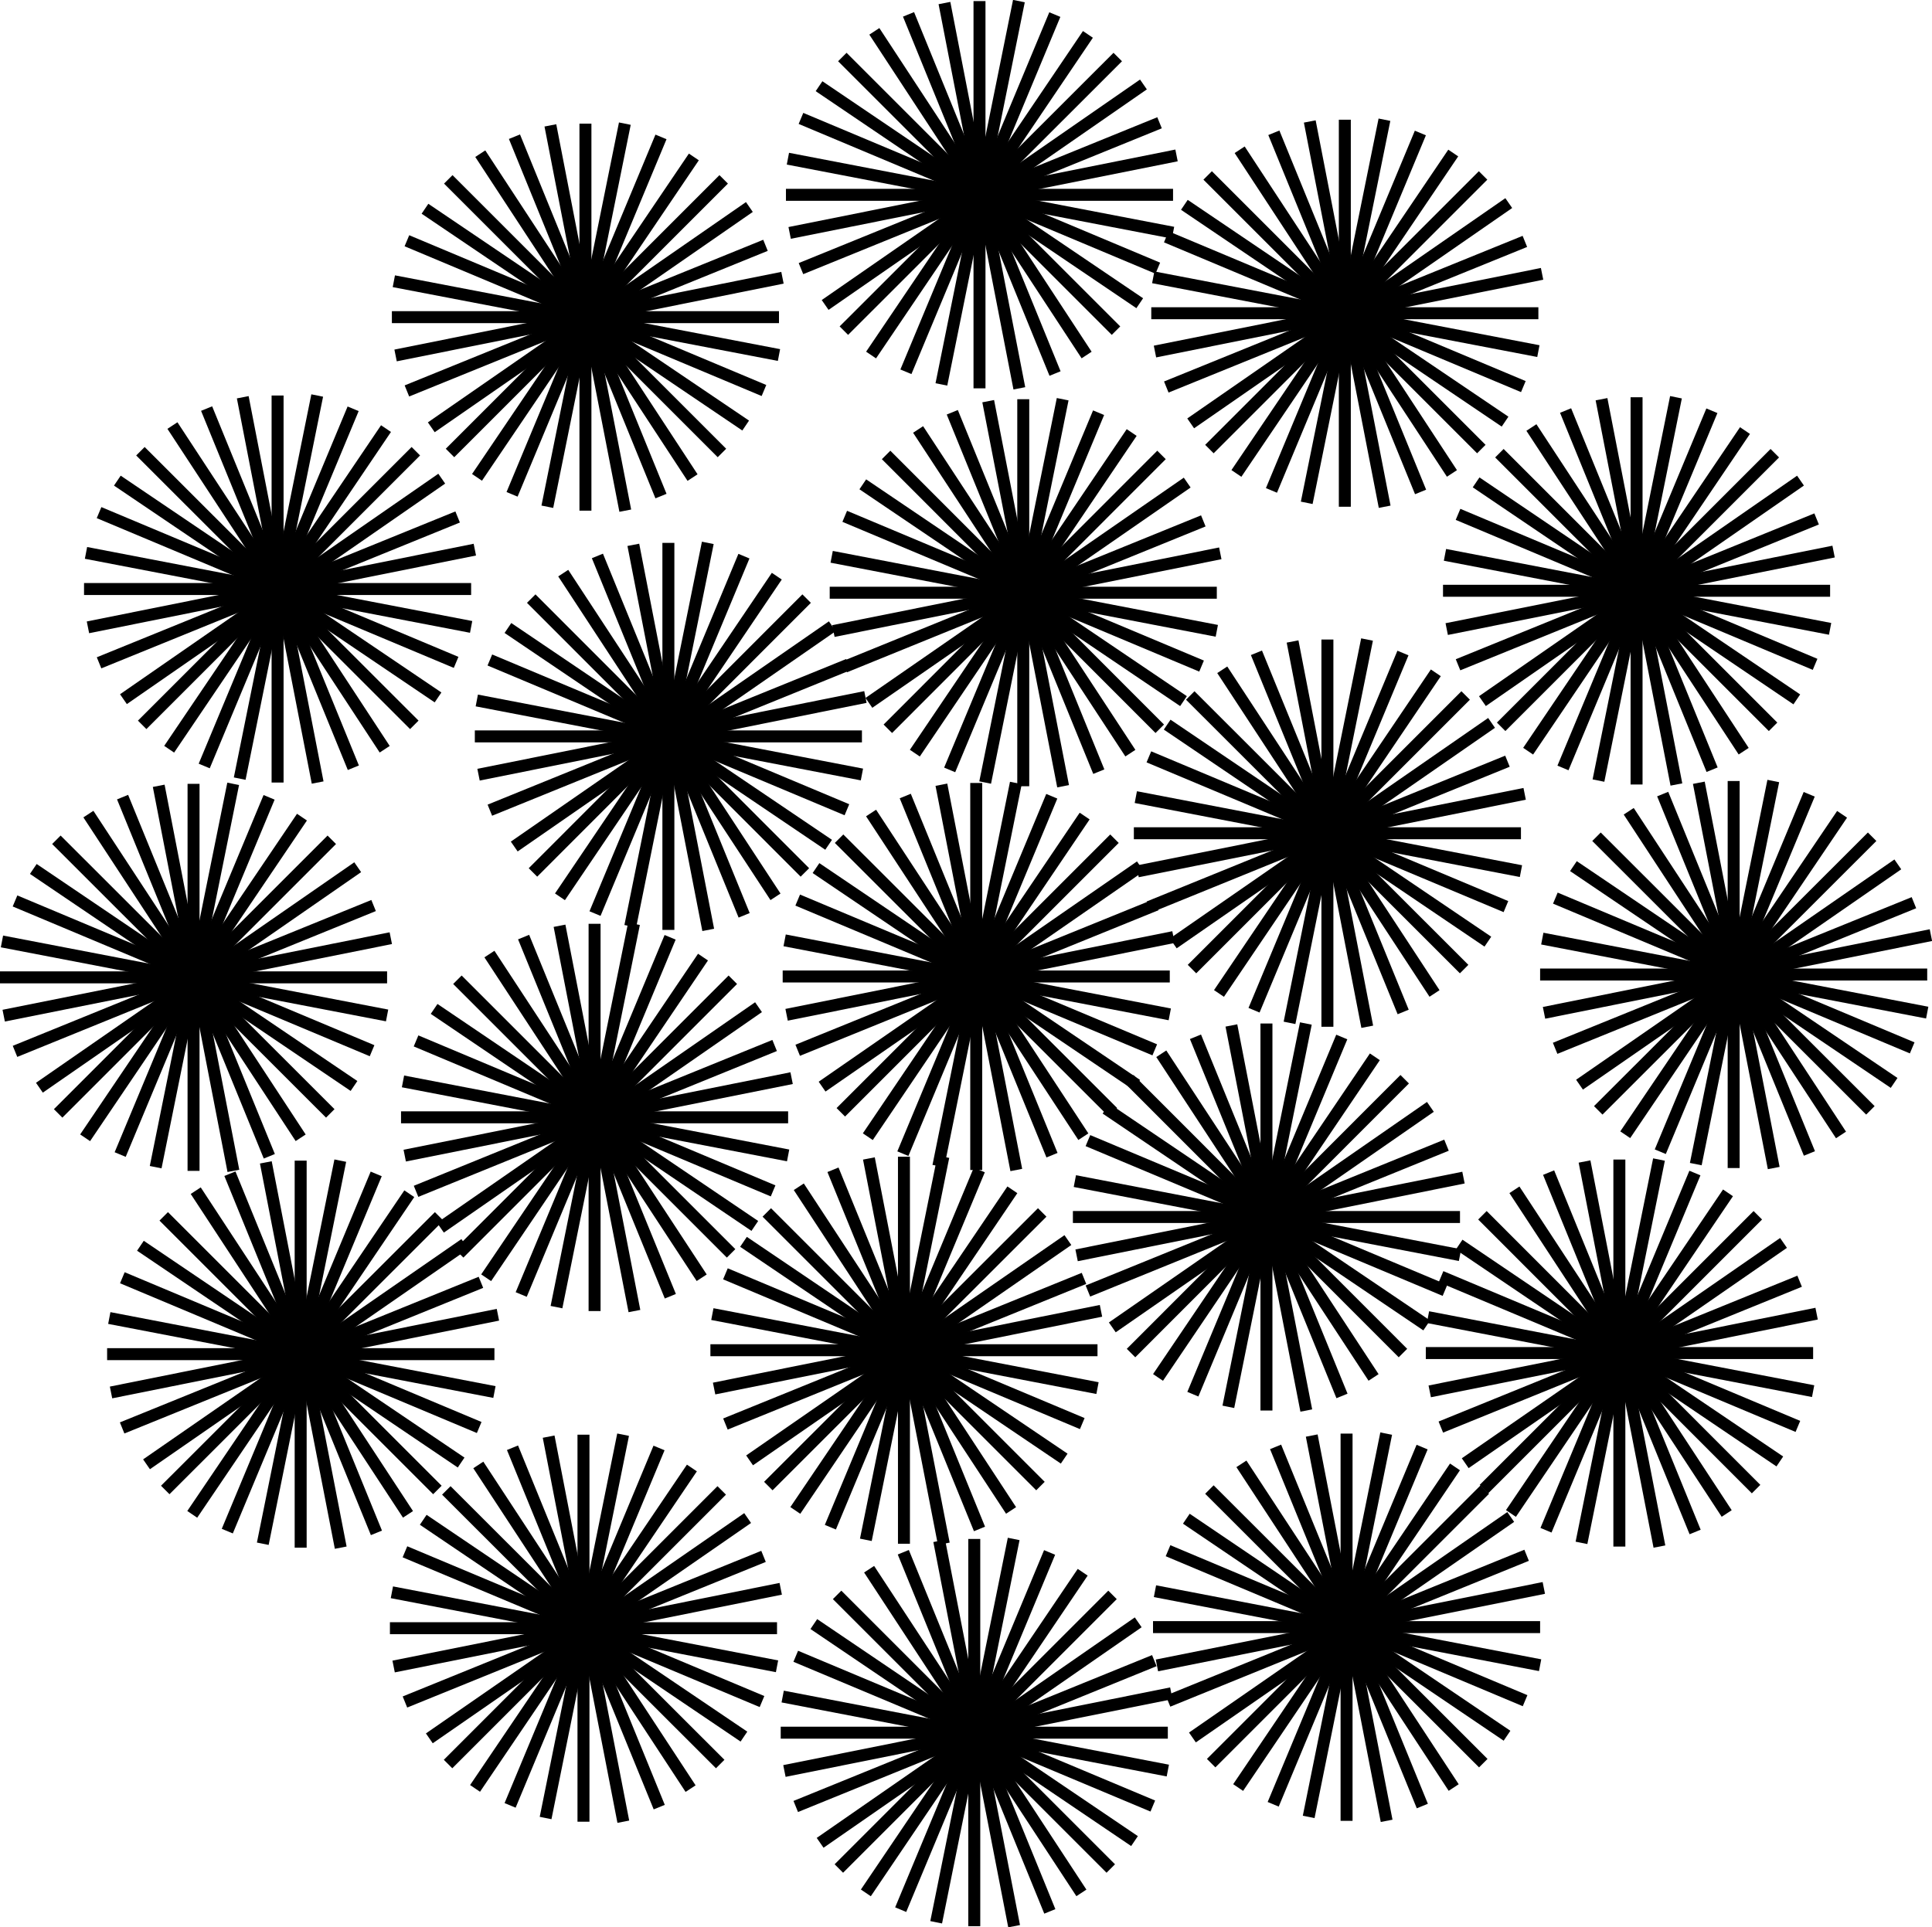 <?xml version="1.0" encoding="UTF-8"?>
<svg id="Calque_2" data-name="Calque 2" xmlns="http://www.w3.org/2000/svg" viewBox="0 0 88.74 88.54">
  <defs>
    <style>
      .cls-1 {
        fill: none;
        stroke: #000;
        stroke-miterlimit: 10;
        stroke-width: .55px;
      }
    </style>
  </defs>
  <g id="Calque_2-2" data-name="Calque 2">
    <g>
      <g>
        <line class="cls-1" x1="60.97" y1="29.38" x2="60.97" y2="47.17"/>
        <line class="cls-1" x1="69.86" y1="38.28" x2="52.08" y2="38.28"/>
        <line class="cls-1" x1="65.95" y1="30.91" x2="55.99" y2="45.64"/>
        <line class="cls-1" x1="68.34" y1="43.26" x2="53.61" y2="33.29"/>
        <line class="cls-1" x1="64.44" y1="30" x2="57.6" y2="46.41"/>
        <line class="cls-1" x1="69.17" y1="41.65" x2="52.77" y2="34.77"/>
        <line class="cls-1" x1="68.51" y1="33.21" x2="53.89" y2="43.34"/>
        <line class="cls-1" x1="65.89" y1="45.64" x2="56.14" y2="30.77"/>
        <line class="cls-1" x1="67.32" y1="31.95" x2="54.75" y2="44.52"/>
        <line class="cls-1" x1="69.86" y1="40.02" x2="52.17" y2="36.62"/>
        <line class="cls-1" x1="67.25" y1="44.52" x2="54.67" y2="31.95"/>
        <line class="cls-1" x1="62.79" y1="29.38" x2="59.23" y2="46.99"/>
        <line class="cls-1" x1="70.03" y1="36.47" x2="52.25" y2="40.03"/>
        <line class="cls-1" x1="69.24" y1="34.97" x2="52.77" y2="41.67"/>
        <line class="cls-1" x1="59.37" y1="29.47" x2="62.8" y2="47.17"/>
        <line class="cls-1" x1="57.71" y1="29.99" x2="64.45" y2="46.49"/>
      </g>
      <g>
        <line class="cls-1" x1="44.84" y1="35.97" x2="44.84" y2="53.75"/>
        <line class="cls-1" x1="53.73" y1="44.86" x2="35.95" y2="44.86"/>
        <line class="cls-1" x1="49.82" y1="37.49" x2="39.86" y2="52.22"/>
        <line class="cls-1" x1="52.21" y1="49.84" x2="37.48" y2="39.88"/>
        <line class="cls-1" x1="48.31" y1="36.58" x2="41.47" y2="53"/>
        <line class="cls-1" x1="53.04" y1="48.23" x2="36.64" y2="41.35"/>
        <line class="cls-1" x1="52.38" y1="39.8" x2="37.76" y2="49.92"/>
        <line class="cls-1" x1="49.76" y1="52.22" x2="40.01" y2="37.35"/>
        <line class="cls-1" x1="51.19" y1="38.53" x2="38.62" y2="51.1"/>
        <line class="cls-1" x1="53.73" y1="46.6" x2="36.04" y2="43.2"/>
        <line class="cls-1" x1="51.12" y1="51.1" x2="38.54" y2="38.53"/>
        <line class="cls-1" x1="46.66" y1="35.97" x2="43.1" y2="53.57"/>
        <line class="cls-1" x1="53.9" y1="43.05" x2="36.13" y2="46.62"/>
        <line class="cls-1" x1="53.11" y1="41.56" x2="36.64" y2="48.25"/>
        <line class="cls-1" x1="43.24" y1="36.05" x2="46.68" y2="53.75"/>
        <line class="cls-1" x1="41.58" y1="36.57" x2="48.32" y2="53.07"/>
      </g>
      <g>
        <line class="cls-1" x1="58.17" y1="47.02" x2="58.17" y2="64.8"/>
        <line class="cls-1" x1="67.06" y1="55.91" x2="49.28" y2="55.91"/>
        <line class="cls-1" x1="63.15" y1="48.55" x2="53.19" y2="63.28"/>
        <line class="cls-1" x1="65.53" y1="60.89" x2="50.8" y2="50.93"/>
        <line class="cls-1" x1="61.63" y1="47.64" x2="54.79" y2="64.05"/>
        <line class="cls-1" x1="66.37" y1="59.28" x2="49.97" y2="52.4"/>
        <line class="cls-1" x1="65.7" y1="50.85" x2="51.09" y2="60.98"/>
        <line class="cls-1" x1="63.09" y1="63.28" x2="53.34" y2="48.41"/>
        <line class="cls-1" x1="64.52" y1="49.58" x2="51.95" y2="62.16"/>
        <line class="cls-1" x1="67.06" y1="57.66" x2="49.37" y2="54.26"/>
        <line class="cls-1" x1="64.44" y1="62.16" x2="51.87" y2="49.58"/>
        <line class="cls-1" x1="59.98" y1="47.02" x2="56.42" y2="64.63"/>
        <line class="cls-1" x1="67.22" y1="54.1" x2="49.45" y2="57.67"/>
        <line class="cls-1" x1="66.44" y1="52.61" x2="49.97" y2="59.31"/>
        <line class="cls-1" x1="56.56" y1="47.11" x2="60" y2="64.8"/>
        <line class="cls-1" x1="54.91" y1="47.63" x2="61.64" y2="64.13"/>
      </g>
      <g>
        <line class="cls-1" x1="41.52" y1="53.14" x2="41.52" y2="70.92"/>
        <line class="cls-1" x1="50.41" y1="62.03" x2="32.63" y2="62.03"/>
        <line class="cls-1" x1="46.5" y1="54.66" x2="36.53" y2="69.39"/>
        <line class="cls-1" x1="48.88" y1="67.01" x2="34.15" y2="57.05"/>
        <line class="cls-1" x1="44.98" y1="53.75" x2="38.14" y2="70.16"/>
        <line class="cls-1" x1="49.71" y1="65.4" x2="33.32" y2="58.52"/>
        <line class="cls-1" x1="49.05" y1="56.97" x2="34.43" y2="67.09"/>
        <line class="cls-1" x1="46.44" y1="69.39" x2="36.69" y2="54.52"/>
        <line class="cls-1" x1="47.87" y1="55.7" x2="35.29" y2="68.27"/>
        <line class="cls-1" x1="50.41" y1="63.77" x2="32.72" y2="60.37"/>
        <line class="cls-1" x1="47.79" y1="68.27" x2="35.22" y2="55.7"/>
        <line class="cls-1" x1="43.33" y1="53.14" x2="39.77" y2="70.74"/>
        <line class="cls-1" x1="50.57" y1="60.22" x2="32.8" y2="63.79"/>
        <line class="cls-1" x1="49.79" y1="58.73" x2="33.32" y2="65.42"/>
        <line class="cls-1" x1="39.91" y1="53.22" x2="43.35" y2="70.92"/>
        <line class="cls-1" x1="38.26" y1="53.74" x2="44.99" y2="70.24"/>
      </g>
      <g>
        <line class="cls-1" x1="30.7" y1="24.94" x2="30.7" y2="42.72"/>
        <line class="cls-1" x1="39.59" y1="33.83" x2="21.81" y2="33.83"/>
        <line class="cls-1" x1="35.68" y1="26.47" x2="25.72" y2="41.2"/>
        <line class="cls-1" x1="38.06" y1="38.81" x2="23.33" y2="28.85"/>
        <line class="cls-1" x1="34.17" y1="25.55" x2="27.33" y2="41.97"/>
        <line class="cls-1" x1="38.9" y1="37.2" x2="22.5" y2="30.32"/>
        <line class="cls-1" x1="38.23" y1="28.77" x2="23.62" y2="38.89"/>
        <line class="cls-1" x1="35.62" y1="41.2" x2="25.87" y2="26.33"/>
        <line class="cls-1" x1="37.05" y1="27.5" x2="24.48" y2="40.08"/>
        <line class="cls-1" x1="39.59" y1="35.58" x2="21.9" y2="32.18"/>
        <line class="cls-1" x1="36.97" y1="40.08" x2="24.4" y2="27.5"/>
        <line class="cls-1" x1="32.51" y1="24.94" x2="28.95" y2="42.55"/>
        <line class="cls-1" x1="39.75" y1="32.02" x2="21.98" y2="35.59"/>
        <line class="cls-1" x1="38.97" y1="30.53" x2="22.5" y2="37.22"/>
        <line class="cls-1" x1="29.09" y1="25.03" x2="32.53" y2="42.72"/>
        <line class="cls-1" x1="27.44" y1="25.54" x2="34.18" y2="42.05"/>
      </g>
      <g>
        <line class="cls-1" x1="47" y1="18.34" x2="47" y2="36.12"/>
        <line class="cls-1" x1="55.89" y1="27.23" x2="38.11" y2="27.23"/>
        <line class="cls-1" x1="51.98" y1="19.87" x2="42.02" y2="34.6"/>
        <line class="cls-1" x1="54.36" y1="32.21" x2="39.63" y2="22.25"/>
        <line class="cls-1" x1="50.46" y1="18.96" x2="43.62" y2="35.37"/>
        <line class="cls-1" x1="55.19" y1="30.6" x2="38.8" y2="23.72"/>
        <line class="cls-1" x1="54.53" y1="22.17" x2="39.91" y2="32.29"/>
        <line class="cls-1" x1="51.92" y1="34.6" x2="42.17" y2="19.73"/>
        <line class="cls-1" x1="53.35" y1="20.9" x2="40.78" y2="33.48"/>
        <line class="cls-1" x1="55.89" y1="28.98" x2="38.2" y2="25.58"/>
        <line class="cls-1" x1="53.27" y1="33.48" x2="40.7" y2="20.9"/>
        <line class="cls-1" x1="48.81" y1="18.34" x2="45.25" y2="35.95"/>
        <line class="cls-1" x1="56.05" y1="25.42" x2="38.28" y2="28.99"/>
        <line class="cls-1" x1="55.27" y1="23.93" x2="38.8" y2="30.63"/>
        <line class="cls-1" x1="45.39" y1="18.43" x2="48.83" y2="36.12"/>
        <line class="cls-1" x1="43.74" y1="18.94" x2="50.47" y2="35.45"/>
      </g>
      <g>
        <line class="cls-1" x1="27.31" y1="42.44" x2="27.31" y2="60.23"/>
        <line class="cls-1" x1="36.2" y1="51.33" x2="18.42" y2="51.33"/>
        <line class="cls-1" x1="32.29" y1="43.97" x2="22.33" y2="58.7"/>
        <line class="cls-1" x1="34.67" y1="56.32" x2="19.94" y2="46.35"/>
        <line class="cls-1" x1="30.78" y1="43.06" x2="23.94" y2="59.47"/>
        <line class="cls-1" x1="35.51" y1="54.71" x2="19.11" y2="47.82"/>
        <line class="cls-1" x1="34.84" y1="46.27" x2="20.23" y2="56.4"/>
        <line class="cls-1" x1="32.23" y1="58.7" x2="22.48" y2="43.83"/>
        <line class="cls-1" x1="33.66" y1="45.01" x2="21.09" y2="57.58"/>
        <line class="cls-1" x1="36.2" y1="53.08" x2="18.51" y2="49.68"/>
        <line class="cls-1" x1="33.58" y1="57.58" x2="21.01" y2="45.01"/>
        <line class="cls-1" x1="29.12" y1="42.44" x2="25.56" y2="60.05"/>
        <line class="cls-1" x1="36.36" y1="49.53" x2="18.59" y2="53.09"/>
        <line class="cls-1" x1="35.58" y1="48.03" x2="19.11" y2="54.73"/>
        <line class="cls-1" x1="25.7" y1="42.53" x2="29.14" y2="60.23"/>
        <line class="cls-1" x1="24.05" y1="43.05" x2="30.79" y2="59.55"/>
      </g>
      <g>
        <line class="cls-1" x1="61.85" y1="65.86" x2="61.85" y2="83.65"/>
        <line class="cls-1" x1="70.74" y1="74.75" x2="52.96" y2="74.75"/>
        <line class="cls-1" x1="66.83" y1="67.39" x2="56.87" y2="82.12"/>
        <line class="cls-1" x1="69.22" y1="79.74" x2="54.49" y2="69.77"/>
        <line class="cls-1" x1="65.32" y1="66.48" x2="58.48" y2="82.89"/>
        <line class="cls-1" x1="70.05" y1="78.13" x2="53.65" y2="71.24"/>
        <line class="cls-1" x1="69.39" y1="69.69" x2="54.77" y2="79.82"/>
        <line class="cls-1" x1="66.77" y1="82.12" x2="57.02" y2="67.25"/>
        <line class="cls-1" x1="68.2" y1="68.43" x2="55.63" y2="81"/>
        <line class="cls-1" x1="70.74" y1="76.5" x2="53.05" y2="73.1"/>
        <line class="cls-1" x1="68.13" y1="81" x2="55.55" y2="68.43"/>
        <line class="cls-1" x1="63.67" y1="65.86" x2="60.11" y2="83.47"/>
        <line class="cls-1" x1="70.91" y1="72.95" x2="53.14" y2="76.51"/>
        <line class="cls-1" x1="70.12" y1="71.45" x2="53.65" y2="78.15"/>
        <line class="cls-1" x1="60.25" y1="65.95" x2="63.69" y2="83.65"/>
        <line class="cls-1" x1="58.59" y1="66.47" x2="65.33" y2="82.97"/>
      </g>
      <g>
        <line class="cls-1" x1="74.38" y1="53.27" x2="74.38" y2="71.05"/>
        <line class="cls-1" x1="83.28" y1="62.16" x2="65.49" y2="62.16"/>
        <line class="cls-1" x1="79.37" y1="54.8" x2="69.4" y2="69.53"/>
        <line class="cls-1" x1="81.75" y1="67.14" x2="67.02" y2="57.18"/>
        <line class="cls-1" x1="77.85" y1="53.89" x2="71.01" y2="70.3"/>
        <line class="cls-1" x1="82.58" y1="65.53" x2="66.19" y2="58.65"/>
        <line class="cls-1" x1="81.92" y1="57.1" x2="67.3" y2="67.22"/>
        <line class="cls-1" x1="79.31" y1="69.53" x2="69.56" y2="54.66"/>
        <line class="cls-1" x1="80.74" y1="55.83" x2="68.16" y2="68.41"/>
        <line class="cls-1" x1="83.28" y1="63.91" x2="65.59" y2="60.51"/>
        <line class="cls-1" x1="80.66" y1="68.41" x2="68.09" y2="55.83"/>
        <line class="cls-1" x1="76.2" y1="53.27" x2="72.64" y2="70.88"/>
        <line class="cls-1" x1="83.44" y1="60.35" x2="65.67" y2="63.92"/>
        <line class="cls-1" x1="82.66" y1="58.86" x2="66.18" y2="65.56"/>
        <line class="cls-1" x1="72.78" y1="53.36" x2="76.22" y2="71.05"/>
        <line class="cls-1" x1="71.13" y1="53.87" x2="77.86" y2="70.38"/>
      </g>
      <g>
        <line class="cls-1" x1="79.63" y1="35.88" x2="79.63" y2="53.66"/>
        <line class="cls-1" x1="88.52" y1="44.77" x2="70.74" y2="44.77"/>
        <line class="cls-1" x1="84.61" y1="37.41" x2="74.65" y2="52.13"/>
        <line class="cls-1" x1="87" y1="49.75" x2="72.27" y2="39.79"/>
        <line class="cls-1" x1="83.1" y1="36.49" x2="76.26" y2="52.91"/>
        <line class="cls-1" x1="87.83" y1="48.14" x2="71.44" y2="41.26"/>
        <line class="cls-1" x1="87.17" y1="39.71" x2="72.55" y2="49.83"/>
        <line class="cls-1" x1="84.56" y1="52.14" x2="74.81" y2="37.27"/>
        <line class="cls-1" x1="85.99" y1="38.44" x2="73.41" y2="51.01"/>
        <line class="cls-1" x1="88.52" y1="46.52" x2="70.84" y2="43.12"/>
        <line class="cls-1" x1="85.91" y1="51.01" x2="73.33" y2="38.44"/>
        <line class="cls-1" x1="81.45" y1="35.88" x2="77.89" y2="53.48"/>
        <line class="cls-1" x1="88.69" y1="42.96" x2="70.92" y2="46.53"/>
        <line class="cls-1" x1="87.91" y1="41.47" x2="71.43" y2="48.16"/>
        <line class="cls-1" x1="78.03" y1="35.96" x2="81.47" y2="53.66"/>
        <line class="cls-1" x1="76.37" y1="36.48" x2="83.11" y2="52.99"/>
      </g>
      <g>
        <line class="cls-1" x1="75.17" y1="18.25" x2="75.17" y2="36.04"/>
        <line class="cls-1" x1="84.06" y1="27.14" x2="66.28" y2="27.14"/>
        <line class="cls-1" x1="80.15" y1="19.78" x2="70.19" y2="34.51"/>
        <line class="cls-1" x1="82.53" y1="32.13" x2="67.8" y2="22.16"/>
        <line class="cls-1" x1="78.63" y1="18.87" x2="71.79" y2="35.28"/>
        <line class="cls-1" x1="83.37" y1="30.52" x2="66.97" y2="23.63"/>
        <line class="cls-1" x1="82.7" y1="22.08" x2="68.09" y2="32.21"/>
        <line class="cls-1" x1="80.09" y1="34.51" x2="70.34" y2="19.64"/>
        <line class="cls-1" x1="81.52" y1="20.82" x2="68.95" y2="33.39"/>
        <line class="cls-1" x1="84.06" y1="28.89" x2="66.37" y2="25.49"/>
        <line class="cls-1" x1="81.44" y1="33.39" x2="68.87" y2="20.82"/>
        <line class="cls-1" x1="76.98" y1="18.25" x2="73.42" y2="35.86"/>
        <line class="cls-1" x1="84.22" y1="25.34" x2="66.45" y2="28.9"/>
        <line class="cls-1" x1="83.44" y1="23.84" x2="66.97" y2="30.54"/>
        <line class="cls-1" x1="73.56" y1="18.34" x2="77" y2="36.04"/>
        <line class="cls-1" x1="71.91" y1="18.86" x2="78.64" y2="35.36"/>
      </g>
      <g>
        <line class="cls-1" x1="61.77" y1="5.5" x2="61.77" y2="23.28"/>
        <line class="cls-1" x1="70.66" y1="14.39" x2="52.88" y2="14.39"/>
        <line class="cls-1" x1="66.75" y1="7.03" x2="56.79" y2="21.75"/>
        <line class="cls-1" x1="69.13" y1="19.37" x2="54.4" y2="9.41"/>
        <line class="cls-1" x1="65.24" y1="6.11" x2="58.4" y2="22.53"/>
        <line class="cls-1" x1="69.97" y1="17.76" x2="53.57" y2="10.88"/>
        <line class="cls-1" x1="69.3" y1="9.33" x2="54.69" y2="19.45"/>
        <line class="cls-1" x1="66.69" y1="21.75" x2="56.94" y2="6.88"/>
        <line class="cls-1" x1="68.12" y1="8.06" x2="55.55" y2="20.63"/>
        <line class="cls-1" x1="70.66" y1="16.13" x2="52.97" y2="12.74"/>
        <line class="cls-1" x1="68.04" y1="20.63" x2="55.47" y2="8.06"/>
        <line class="cls-1" x1="63.59" y1="5.5" x2="60.02" y2="23.1"/>
        <line class="cls-1" x1="70.83" y1="12.58" x2="53.05" y2="16.15"/>
        <line class="cls-1" x1="70.04" y1="11.09" x2="53.57" y2="17.78"/>
        <line class="cls-1" x1="60.16" y1="5.58" x2="63.6" y2="23.28"/>
        <line class="cls-1" x1="58.51" y1="6.1" x2="65.25" y2="22.6"/>
      </g>
      <g>
        <line class="cls-1" x1="44.99" y1=".05" x2="44.99" y2="17.84"/>
        <line class="cls-1" x1="53.88" y1="8.95" x2="36.1" y2="8.95"/>
        <line class="cls-1" x1="49.97" y1="1.58" x2="40.01" y2="16.31"/>
        <line class="cls-1" x1="52.35" y1="13.93" x2="37.62" y2="3.96"/>
        <line class="cls-1" x1="48.45" y1=".67" x2="41.61" y2="17.08"/>
        <line class="cls-1" x1="53.18" y1="12.32" x2="36.79" y2="5.44"/>
        <line class="cls-1" x1="52.52" y1="3.88" x2="37.9" y2="14.01"/>
        <line class="cls-1" x1="49.91" y1="16.31" x2="40.16" y2="1.44"/>
        <line class="cls-1" x1="51.34" y1="2.62" x2="38.76" y2="15.19"/>
        <line class="cls-1" x1="53.88" y1="10.69" x2="36.19" y2="7.29"/>
        <line class="cls-1" x1="51.26" y1="15.19" x2="38.69" y2="2.62"/>
        <line class="cls-1" x1="46.8" y1=".05" x2="43.24" y2="17.66"/>
        <line class="cls-1" x1="54.04" y1="7.14" x2="36.27" y2="10.7"/>
        <line class="cls-1" x1="53.26" y1="5.64" x2="36.79" y2="12.34"/>
        <line class="cls-1" x1="43.38" y1=".14" x2="46.82" y2="17.84"/>
        <line class="cls-1" x1="41.73" y1=".66" x2="48.46" y2="17.16"/>
      </g>
      <g>
        <line class="cls-1" x1="44.75" y1="70.7" x2="44.75" y2="88.49"/>
        <line class="cls-1" x1="53.64" y1="79.6" x2="35.86" y2="79.6"/>
        <line class="cls-1" x1="49.73" y1="72.23" x2="39.77" y2="86.96"/>
        <line class="cls-1" x1="52.11" y1="84.58" x2="37.38" y2="74.61"/>
        <line class="cls-1" x1="48.21" y1="71.32" x2="41.37" y2="87.73"/>
        <line class="cls-1" x1="52.95" y1="82.97" x2="36.55" y2="76.09"/>
        <line class="cls-1" x1="52.28" y1="74.53" x2="37.67" y2="84.66"/>
        <line class="cls-1" x1="49.67" y1="86.96" x2="39.92" y2="72.09"/>
        <line class="cls-1" x1="51.1" y1="73.27" x2="38.53" y2="85.84"/>
        <line class="cls-1" x1="53.64" y1="81.34" x2="35.95" y2="77.94"/>
        <line class="cls-1" x1="51.02" y1="85.84" x2="38.45" y2="73.27"/>
        <line class="cls-1" x1="46.56" y1="70.7" x2="43" y2="88.31"/>
        <line class="cls-1" x1="53.8" y1="77.79" x2="36.03" y2="81.36"/>
        <line class="cls-1" x1="53.02" y1="76.29" x2="36.55" y2="82.99"/>
        <line class="cls-1" x1="43.14" y1="70.79" x2="46.58" y2="88.49"/>
        <line class="cls-1" x1="41.49" y1="71.31" x2="48.22" y2="87.81"/>
      </g>
      <g>
        <line class="cls-1" x1="26.8" y1="65.91" x2="26.8" y2="83.69"/>
        <line class="cls-1" x1="35.69" y1="74.8" x2="17.91" y2="74.8"/>
        <line class="cls-1" x1="31.78" y1="67.44" x2="21.82" y2="82.16"/>
        <line class="cls-1" x1="34.17" y1="79.78" x2="19.44" y2="69.82"/>
        <line class="cls-1" x1="30.27" y1="66.52" x2="23.43" y2="82.94"/>
        <line class="cls-1" x1="35" y1="78.17" x2="18.6" y2="71.29"/>
        <line class="cls-1" x1="34.34" y1="69.74" x2="19.72" y2="79.86"/>
        <line class="cls-1" x1="31.72" y1="82.17" x2="21.97" y2="67.3"/>
        <line class="cls-1" x1="33.15" y1="68.47" x2="20.58" y2="81.04"/>
        <line class="cls-1" x1="35.69" y1="76.55" x2="18" y2="73.15"/>
        <line class="cls-1" x1="33.08" y1="81.04" x2="20.5" y2="68.47"/>
        <line class="cls-1" x1="28.62" y1="65.91" x2="25.06" y2="83.52"/>
        <line class="cls-1" x1="35.86" y1="72.99" x2="18.08" y2="76.56"/>
        <line class="cls-1" x1="35.07" y1="71.5" x2="18.6" y2="78.19"/>
        <line class="cls-1" x1="25.2" y1="66" x2="28.63" y2="83.69"/>
        <line class="cls-1" x1="23.54" y1="66.51" x2="30.28" y2="83.02"/>
      </g>
      <g>
        <line class="cls-1" x1="13.81" y1="53.32" x2="13.81" y2="71.1"/>
        <line class="cls-1" x1="22.71" y1="62.21" x2="4.92" y2="62.21"/>
        <line class="cls-1" x1="18.8" y1="54.84" x2="8.83" y2="69.57"/>
        <line class="cls-1" x1="21.18" y1="67.19" x2="6.45" y2="57.23"/>
        <line class="cls-1" x1="17.28" y1="53.93" x2="10.44" y2="70.34"/>
        <line class="cls-1" x1="22.01" y1="65.58" x2="5.62" y2="58.7"/>
        <line class="cls-1" x1="21.35" y1="57.15" x2="6.73" y2="67.27"/>
        <line class="cls-1" x1="18.74" y1="69.57" x2="8.99" y2="54.7"/>
        <line class="cls-1" x1="20.17" y1="55.88" x2="7.59" y2="68.45"/>
        <line class="cls-1" x1="22.71" y1="63.95" x2="5.02" y2="60.55"/>
        <line class="cls-1" x1="20.09" y1="68.45" x2="7.52" y2="55.88"/>
        <line class="cls-1" x1="15.63" y1="53.32" x2="12.07" y2="70.92"/>
        <line class="cls-1" x1="22.87" y1="60.4" x2="5.1" y2="63.97"/>
        <line class="cls-1" x1="22.09" y1="58.91" x2="5.61" y2="65.6"/>
        <line class="cls-1" x1="12.21" y1="53.4" x2="15.65" y2="71.1"/>
        <line class="cls-1" x1="10.56" y1="53.92" x2="17.29" y2="70.42"/>
      </g>
      <g>
        <line class="cls-1" x1="26.89" y1="5.68" x2="26.89" y2="23.46"/>
        <line class="cls-1" x1="35.78" y1="14.57" x2="18" y2="14.57"/>
        <line class="cls-1" x1="31.87" y1="7.21" x2="21.91" y2="21.93"/>
        <line class="cls-1" x1="34.25" y1="19.55" x2="19.52" y2="9.59"/>
        <line class="cls-1" x1="30.36" y1="6.29" x2="23.52" y2="22.71"/>
        <line class="cls-1" x1="35.09" y1="17.94" x2="18.69" y2="11.06"/>
        <line class="cls-1" x1="34.42" y1="9.51" x2="19.81" y2="19.63"/>
        <line class="cls-1" x1="31.81" y1="21.94" x2="22.06" y2="7.06"/>
        <line class="cls-1" x1="33.24" y1="8.24" x2="20.67" y2="20.81"/>
        <line class="cls-1" x1="35.78" y1="16.31" x2="18.09" y2="12.92"/>
        <line class="cls-1" x1="33.16" y1="20.81" x2="20.59" y2="8.24"/>
        <line class="cls-1" x1="28.7" y1="5.68" x2="25.14" y2="23.28"/>
        <line class="cls-1" x1="35.94" y1="12.76" x2="18.17" y2="16.33"/>
        <line class="cls-1" x1="35.16" y1="11.27" x2="18.69" y2="17.96"/>
        <line class="cls-1" x1="25.28" y1="5.76" x2="28.72" y2="23.46"/>
        <line class="cls-1" x1="23.63" y1="6.28" x2="30.36" y2="22.79"/>
      </g>
      <g>
        <line class="cls-1" x1="12.75" y1="18.17" x2="12.75" y2="35.95"/>
        <line class="cls-1" x1="21.64" y1="27.06" x2="3.86" y2="27.06"/>
        <line class="cls-1" x1="17.73" y1="19.69" x2="7.77" y2="34.42"/>
        <line class="cls-1" x1="20.12" y1="32.04" x2="5.39" y2="22.08"/>
        <line class="cls-1" x1="16.22" y1="18.78" x2="9.38" y2="35.19"/>
        <line class="cls-1" x1="20.95" y1="30.43" x2="4.55" y2="23.55"/>
        <line class="cls-1" x1="20.29" y1="21.99" x2="5.67" y2="32.12"/>
        <line class="cls-1" x1="17.67" y1="34.42" x2="7.92" y2="19.55"/>
        <line class="cls-1" x1="19.1" y1="20.73" x2="6.53" y2="33.3"/>
        <line class="cls-1" x1="21.64" y1="28.8" x2="3.95" y2="25.4"/>
        <line class="cls-1" x1="19.03" y1="33.3" x2="6.45" y2="20.73"/>
        <line class="cls-1" x1="14.57" y1="18.17" x2="11.01" y2="35.77"/>
        <line class="cls-1" x1="21.81" y1="25.25" x2="4.04" y2="28.82"/>
        <line class="cls-1" x1="21.02" y1="23.75" x2="4.55" y2="30.45"/>
        <line class="cls-1" x1="11.15" y1="18.25" x2="14.59" y2="35.95"/>
        <line class="cls-1" x1="9.49" y1="18.77" x2="16.23" y2="35.27"/>
      </g>
      <g>
        <line class="cls-1" x1="8.89" y1="36.01" x2="8.89" y2="53.79"/>
        <line class="cls-1" x1="17.78" y1="44.9" y2="44.9"/>
        <line class="cls-1" x1="13.87" y1="37.54" x2="3.91" y2="52.27"/>
        <line class="cls-1" x1="16.26" y1="49.89" x2="1.53" y2="39.92"/>
        <line class="cls-1" x1="12.36" y1="36.63" x2="5.52" y2="53.04"/>
        <line class="cls-1" x1="17.09" y1="48.27" x2=".69" y2="41.39"/>
        <line class="cls-1" x1="16.43" y1="39.84" x2="1.81" y2="49.97"/>
        <line class="cls-1" x1="13.81" y1="52.27" x2="4.06" y2="37.4"/>
        <line class="cls-1" x1="15.24" y1="38.58" x2="2.67" y2="51.15"/>
        <line class="cls-1" x1="17.78" y1="46.65" x2=".09" y2="43.25"/>
        <line class="cls-1" x1="15.17" y1="51.15" x2="2.59" y2="38.58"/>
        <line class="cls-1" x1="10.71" y1="36.01" x2="7.15" y2="53.62"/>
        <line class="cls-1" x1="17.95" y1="43.1" x2=".17" y2="46.66"/>
        <line class="cls-1" x1="17.16" y1="41.6" x2=".69" y2="48.3"/>
        <line class="cls-1" x1="7.29" y1="36.1" x2="10.72" y2="53.79"/>
        <line class="cls-1" x1="5.63" y1="36.62" x2="12.37" y2="53.12"/>
      </g>
    </g>
  </g>
</svg>